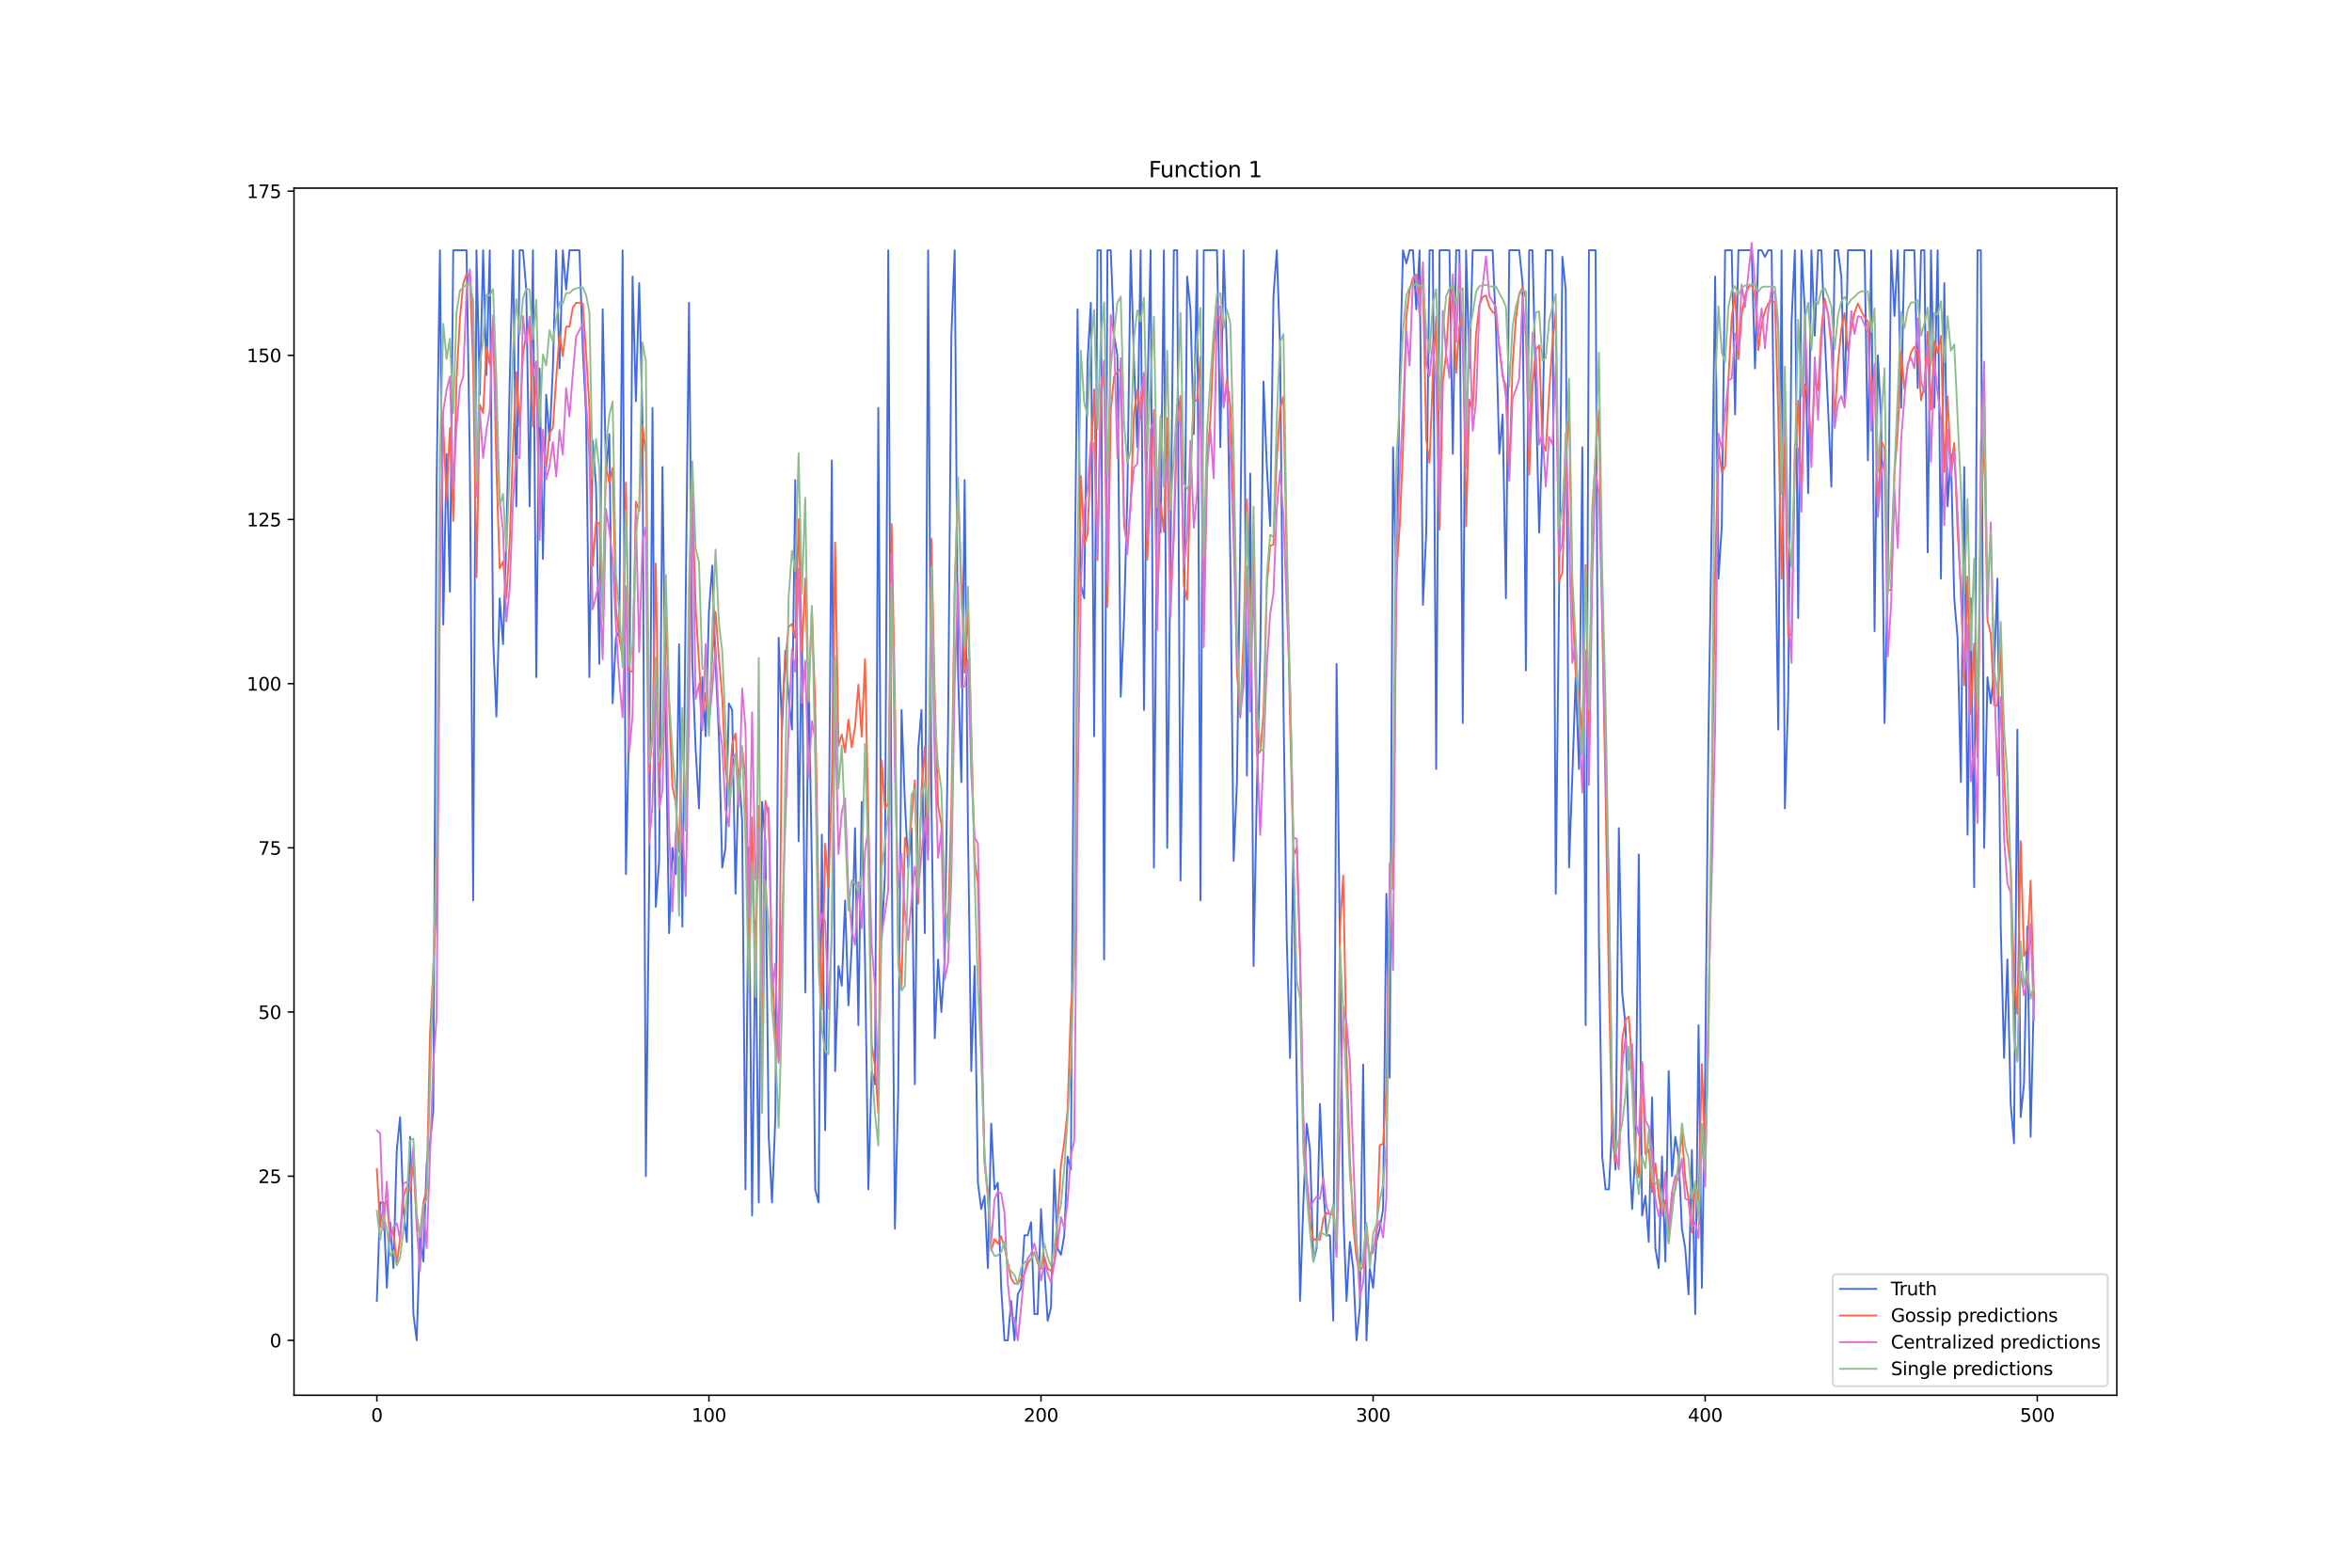 <?xml version="1.0" encoding="utf-8" standalone="no"?>
<!DOCTYPE svg PUBLIC "-//W3C//DTD SVG 1.1//EN"
  "http://www.w3.org/Graphics/SVG/1.1/DTD/svg11.dtd">
<svg xmlns:xlink="http://www.w3.org/1999/xlink" width="1296pt" height="864pt" viewBox="0 0 1296 864" xmlns="http://www.w3.org/2000/svg" version="1.1">
 <defs>
  <style type="text/css">*{stroke-linejoin: round; stroke-linecap: butt}</style>
 </defs>
 <g id="figure_1">
  <g id="patch_1">
   <path d="M 0 864 
L 1296 864 
L 1296 0 
L 0 0 
z
" style="fill: #ffffff"/>
  </g>
  <g id="axes_1">
   <g id="patch_2">
    <path d="M 162 768.96 
L 1166.4 768.96 
L 1166.4 103.68 
L 162 103.68 
z
" style="fill: #ffffff"/>
   </g>
   <g id="matplotlib.axis_1">
    <g id="xtick_1">
     <g id="line2d_1">
      <defs>
       <path id="m62c1063601" d="M 0 0 
L 0 3.5 
" style="stroke: #000000; stroke-width: 0.8"/>
      </defs>
      <g>
       <use xlink:href="#m62c1063601" x="207.655" y="768.96" style="stroke: #000000; stroke-width: 0.8"/>
      </g>
     </g>
     <g id="text_1">
      <!-- 0 -->
      <g transform="translate(204.473 783.558) scale(0.1 -0.1)">
       <defs>
        <path id="DejaVuSans-30" d="M 2034 4250 
Q 1547 4250 1301 3770 
Q 1056 3291 1056 2328 
Q 1056 1369 1301 889 
Q 1547 409 2034 409 
Q 2525 409 2770 889 
Q 3016 1369 3016 2328 
Q 3016 3291 2770 3770 
Q 2525 4250 2034 4250 
z
M 2034 4750 
Q 2819 4750 3233 4129 
Q 3647 3509 3647 2328 
Q 3647 1150 3233 529 
Q 2819 -91 2034 -91 
Q 1250 -91 836 529 
Q 422 1150 422 2328 
Q 422 3509 836 4129 
Q 1250 4750 2034 4750 
z
" transform="scale(0.016)"/>
       </defs>
       <use xlink:href="#DejaVuSans-30"/>
      </g>
     </g>
    </g>
    <g id="xtick_2">
     <g id="line2d_2">
      <g>
       <use xlink:href="#m62c1063601" x="390.639" y="768.96" style="stroke: #000000; stroke-width: 0.8"/>
      </g>
     </g>
     <g id="text_2">
      <!-- 100 -->
      <g transform="translate(381.095 783.558) scale(0.1 -0.1)">
       <defs>
        <path id="DejaVuSans-31" d="M 794 531 
L 1825 531 
L 1825 4091 
L 703 3866 
L 703 4441 
L 1819 4666 
L 2450 4666 
L 2450 531 
L 3481 531 
L 3481 0 
L 794 0 
L 794 531 
z
" transform="scale(0.016)"/>
       </defs>
       <use xlink:href="#DejaVuSans-31"/>
       <use xlink:href="#DejaVuSans-30" x="63.623"/>
       <use xlink:href="#DejaVuSans-30" x="127.246"/>
      </g>
     </g>
    </g>
    <g id="xtick_3">
     <g id="line2d_3">
      <g>
       <use xlink:href="#m62c1063601" x="573.623" y="768.96" style="stroke: #000000; stroke-width: 0.8"/>
      </g>
     </g>
     <g id="text_3">
      <!-- 200 -->
      <g transform="translate(564.079 783.558) scale(0.1 -0.1)">
       <defs>
        <path id="DejaVuSans-32" d="M 1228 531 
L 3431 531 
L 3431 0 
L 469 0 
L 469 531 
Q 828 903 1448 1529 
Q 2069 2156 2228 2338 
Q 2531 2678 2651 2914 
Q 2772 3150 2772 3378 
Q 2772 3750 2511 3984 
Q 2250 4219 1831 4219 
Q 1534 4219 1204 4116 
Q 875 4013 500 3803 
L 500 4441 
Q 881 4594 1212 4672 
Q 1544 4750 1819 4750 
Q 2544 4750 2975 4387 
Q 3406 4025 3406 3419 
Q 3406 3131 3298 2873 
Q 3191 2616 2906 2266 
Q 2828 2175 2409 1742 
Q 1991 1309 1228 531 
z
" transform="scale(0.016)"/>
       </defs>
       <use xlink:href="#DejaVuSans-32"/>
       <use xlink:href="#DejaVuSans-30" x="63.623"/>
       <use xlink:href="#DejaVuSans-30" x="127.246"/>
      </g>
     </g>
    </g>
    <g id="xtick_4">
     <g id="line2d_4">
      <g>
       <use xlink:href="#m62c1063601" x="756.607" y="768.96" style="stroke: #000000; stroke-width: 0.8"/>
      </g>
     </g>
     <g id="text_4">
      <!-- 300 -->
      <g transform="translate(747.063 783.558) scale(0.1 -0.1)">
       <defs>
        <path id="DejaVuSans-33" d="M 2597 2516 
Q 3050 2419 3304 2112 
Q 3559 1806 3559 1356 
Q 3559 666 3084 287 
Q 2609 -91 1734 -91 
Q 1441 -91 1130 -33 
Q 819 25 488 141 
L 488 750 
Q 750 597 1062 519 
Q 1375 441 1716 441 
Q 2309 441 2620 675 
Q 2931 909 2931 1356 
Q 2931 1769 2642 2001 
Q 2353 2234 1838 2234 
L 1294 2234 
L 1294 2753 
L 1863 2753 
Q 2328 2753 2575 2939 
Q 2822 3125 2822 3475 
Q 2822 3834 2567 4026 
Q 2313 4219 1838 4219 
Q 1578 4219 1281 4162 
Q 984 4106 628 3988 
L 628 4550 
Q 988 4650 1302 4700 
Q 1616 4750 1894 4750 
Q 2613 4750 3031 4423 
Q 3450 4097 3450 3541 
Q 3450 3153 3228 2886 
Q 3006 2619 2597 2516 
z
" transform="scale(0.016)"/>
       </defs>
       <use xlink:href="#DejaVuSans-33"/>
       <use xlink:href="#DejaVuSans-30" x="63.623"/>
       <use xlink:href="#DejaVuSans-30" x="127.246"/>
      </g>
     </g>
    </g>
    <g id="xtick_5">
     <g id="line2d_5">
      <g>
       <use xlink:href="#m62c1063601" x="939.591" y="768.96" style="stroke: #000000; stroke-width: 0.8"/>
      </g>
     </g>
     <g id="text_5">
      <!-- 400 -->
      <g transform="translate(930.047 783.558) scale(0.1 -0.1)">
       <defs>
        <path id="DejaVuSans-34" d="M 2419 4116 
L 825 1625 
L 2419 1625 
L 2419 4116 
z
M 2253 4666 
L 3047 4666 
L 3047 1625 
L 3713 1625 
L 3713 1100 
L 3047 1100 
L 3047 0 
L 2419 0 
L 2419 1100 
L 313 1100 
L 313 1709 
L 2253 4666 
z
" transform="scale(0.016)"/>
       </defs>
       <use xlink:href="#DejaVuSans-34"/>
       <use xlink:href="#DejaVuSans-30" x="63.623"/>
       <use xlink:href="#DejaVuSans-30" x="127.246"/>
      </g>
     </g>
    </g>
    <g id="xtick_6">
     <g id="line2d_6">
      <g>
       <use xlink:href="#m62c1063601" x="1122.575" y="768.96" style="stroke: #000000; stroke-width: 0.8"/>
      </g>
     </g>
     <g id="text_6">
      <!-- 500 -->
      <g transform="translate(1113.032 783.558) scale(0.1 -0.1)">
       <defs>
        <path id="DejaVuSans-35" d="M 691 4666 
L 3169 4666 
L 3169 4134 
L 1269 4134 
L 1269 2991 
Q 1406 3038 1543 3061 
Q 1681 3084 1819 3084 
Q 2600 3084 3056 2656 
Q 3513 2228 3513 1497 
Q 3513 744 3044 326 
Q 2575 -91 1722 -91 
Q 1428 -91 1123 -41 
Q 819 9 494 109 
L 494 744 
Q 775 591 1075 516 
Q 1375 441 1709 441 
Q 2250 441 2565 725 
Q 2881 1009 2881 1497 
Q 2881 1984 2565 2268 
Q 2250 2553 1709 2553 
Q 1456 2553 1204 2497 
Q 953 2441 691 2322 
L 691 4666 
z
" transform="scale(0.016)"/>
       </defs>
       <use xlink:href="#DejaVuSans-35"/>
       <use xlink:href="#DejaVuSans-30" x="63.623"/>
       <use xlink:href="#DejaVuSans-30" x="127.246"/>
      </g>
     </g>
    </g>
   </g>
   <g id="matplotlib.axis_2">
    <g id="ytick_1">
     <g id="line2d_7">
      <defs>
       <path id="m4b08c1a105" d="M 0 0 
L -3.5 0 
" style="stroke: #000000; stroke-width: 0.8"/>
      </defs>
      <g>
       <use xlink:href="#m4b08c1a105" x="162" y="738.72" style="stroke: #000000; stroke-width: 0.8"/>
      </g>
     </g>
     <g id="text_7">
      <!-- 0 -->
      <g transform="translate(148.637 742.519) scale(0.1 -0.1)">
       <use xlink:href="#DejaVuSans-30"/>
      </g>
     </g>
    </g>
    <g id="ytick_2">
     <g id="line2d_8">
      <g>
       <use xlink:href="#m4b08c1a105" x="162" y="648.239" style="stroke: #000000; stroke-width: 0.8"/>
      </g>
     </g>
     <g id="text_8">
      <!-- 25 -->
      <g transform="translate(142.275 652.038) scale(0.1 -0.1)">
       <use xlink:href="#DejaVuSans-32"/>
       <use xlink:href="#DejaVuSans-35" x="63.623"/>
      </g>
     </g>
    </g>
    <g id="ytick_3">
     <g id="line2d_9">
      <g>
       <use xlink:href="#m4b08c1a105" x="162" y="557.758" style="stroke: #000000; stroke-width: 0.8"/>
      </g>
     </g>
     <g id="text_9">
      <!-- 50 -->
      <g transform="translate(142.275 561.557) scale(0.1 -0.1)">
       <use xlink:href="#DejaVuSans-35"/>
       <use xlink:href="#DejaVuSans-30" x="63.623"/>
      </g>
     </g>
    </g>
    <g id="ytick_4">
     <g id="line2d_10">
      <g>
       <use xlink:href="#m4b08c1a105" x="162" y="467.277" style="stroke: #000000; stroke-width: 0.8"/>
      </g>
     </g>
     <g id="text_10">
      <!-- 75 -->
      <g transform="translate(142.275 471.076) scale(0.1 -0.1)">
       <defs>
        <path id="DejaVuSans-37" d="M 525 4666 
L 3525 4666 
L 3525 4397 
L 1831 0 
L 1172 0 
L 2766 4134 
L 525 4134 
L 525 4666 
z
" transform="scale(0.016)"/>
       </defs>
       <use xlink:href="#DejaVuSans-37"/>
       <use xlink:href="#DejaVuSans-35" x="63.623"/>
      </g>
     </g>
    </g>
    <g id="ytick_5">
     <g id="line2d_11">
      <g>
       <use xlink:href="#m4b08c1a105" x="162" y="376.795" style="stroke: #000000; stroke-width: 0.8"/>
      </g>
     </g>
     <g id="text_11">
      <!-- 100 -->
      <g transform="translate(135.912 380.595) scale(0.1 -0.1)">
       <use xlink:href="#DejaVuSans-31"/>
       <use xlink:href="#DejaVuSans-30" x="63.623"/>
       <use xlink:href="#DejaVuSans-30" x="127.246"/>
      </g>
     </g>
    </g>
    <g id="ytick_6">
     <g id="line2d_12">
      <g>
       <use xlink:href="#m4b08c1a105" x="162" y="286.314" style="stroke: #000000; stroke-width: 0.8"/>
      </g>
     </g>
     <g id="text_12">
      <!-- 125 -->
      <g transform="translate(135.912 290.113) scale(0.1 -0.1)">
       <use xlink:href="#DejaVuSans-31"/>
       <use xlink:href="#DejaVuSans-32" x="63.623"/>
       <use xlink:href="#DejaVuSans-35" x="127.246"/>
      </g>
     </g>
    </g>
    <g id="ytick_7">
     <g id="line2d_13">
      <g>
       <use xlink:href="#m4b08c1a105" x="162" y="195.833" style="stroke: #000000; stroke-width: 0.8"/>
      </g>
     </g>
     <g id="text_13">
      <!-- 150 -->
      <g transform="translate(135.912 199.632) scale(0.1 -0.1)">
       <use xlink:href="#DejaVuSans-31"/>
       <use xlink:href="#DejaVuSans-35" x="63.623"/>
       <use xlink:href="#DejaVuSans-30" x="127.246"/>
      </g>
     </g>
    </g>
    <g id="ytick_8">
     <g id="line2d_14">
      <g>
       <use xlink:href="#m4b08c1a105" x="162" y="105.352" style="stroke: #000000; stroke-width: 0.8"/>
      </g>
     </g>
     <g id="text_14">
      <!-- 175 -->
      <g transform="translate(135.912 109.151) scale(0.1 -0.1)">
       <use xlink:href="#DejaVuSans-31"/>
       <use xlink:href="#DejaVuSans-37" x="63.623"/>
       <use xlink:href="#DejaVuSans-35" x="127.246"/>
      </g>
     </g>
    </g>
   </g>
   <g id="line2d_15">
    <path d="M 207.655 717.005 
L 209.484 662.716 
L 211.314 662.716 
L 213.144 709.766 
L 214.974 673.574 
L 216.804 698.908 
L 218.634 633.762 
L 220.463 615.666 
L 222.293 666.335 
L 224.123 684.431 
L 225.953 626.523 
L 227.783 724.243 
L 229.613 738.72 
L 231.442 680.812 
L 233.272 695.289 
L 235.102 641 
L 236.932 630.143 
L 238.762 612.046 
L 240.592 264.599 
L 242.422 137.925 
L 244.251 344.222 
L 246.081 250.122 
L 247.911 326.126 
L 249.741 137.925 
L 257.06 137.925 
L 258.89 253.741 
L 260.72 496.23 
L 262.55 137.925 
L 264.38 217.549 
L 266.209 137.925 
L 268.039 206.691 
L 269.869 137.925 
L 271.699 351.461 
L 273.529 394.892 
L 275.359 329.745 
L 277.189 355.08 
L 279.018 297.172 
L 280.848 210.31 
L 282.678 137.925 
L 284.508 279.076 
L 286.338 137.925 
L 288.168 137.925 
L 289.997 159.641 
L 291.827 279.076 
L 293.657 137.925 
L 295.487 373.176 
L 297.317 203.072 
L 299.147 308.03 
L 300.976 217.549 
L 302.806 242.883 
L 304.636 203.072 
L 306.466 137.925 
L 308.296 203.072 
L 310.126 137.925 
L 311.956 159.641 
L 313.785 137.925 
L 319.275 137.925 
L 321.105 192.214 
L 322.935 228.406 
L 324.764 373.176 
L 326.594 242.883 
L 328.424 268.218 
L 330.254 365.938 
L 332.084 170.498 
L 333.914 260.979 
L 335.743 239.264 
L 337.573 387.653 
L 339.403 351.461 
L 341.233 347.841 
L 343.063 137.925 
L 344.893 481.754 
L 346.723 394.892 
L 348.552 152.402 
L 350.382 221.168 
L 352.212 156.021 
L 354.042 232.026 
L 355.872 648.239 
L 357.702 485.373 
L 359.531 224.787 
L 361.361 499.85 
L 363.191 474.515 
L 365.021 257.36 
L 366.851 398.511 
L 368.681 514.327 
L 370.51 467.277 
L 372.34 481.754 
L 374.17 355.08 
L 376 510.707 
L 377.83 329.745 
L 379.66 166.879 
L 381.489 365.938 
L 383.319 412.988 
L 385.149 445.561 
L 386.979 373.176 
L 388.809 405.749 
L 390.639 336.984 
L 392.469 311.649 
L 394.298 365.938 
L 396.128 405.749 
L 397.958 478.134 
L 399.788 467.277 
L 401.618 387.653 
L 403.448 391.272 
L 405.277 492.611 
L 407.107 423.846 
L 408.937 452.8 
L 410.767 655.477 
L 412.597 467.277 
L 414.427 669.954 
L 416.256 507.088 
L 418.086 662.716 
L 419.916 441.942 
L 421.746 463.657 
L 423.576 626.523 
L 425.406 662.716 
L 427.236 615.666 
L 429.065 351.461 
L 430.895 402.13 
L 432.725 358.699 
L 434.555 384.034 
L 436.385 402.13 
L 438.215 264.599 
L 440.044 463.657 
L 441.874 347.841 
L 443.704 546.9 
L 445.534 369.557 
L 447.364 478.134 
L 449.194 655.477 
L 451.023 662.716 
L 452.853 460.038 
L 454.683 622.904 
L 456.513 485.373 
L 458.343 253.741 
L 460.173 590.331 
L 462.003 532.423 
L 463.832 543.281 
L 465.662 496.23 
L 467.492 554.138 
L 469.322 521.565 
L 471.152 456.419 
L 472.982 564.996 
L 474.811 441.942 
L 476.641 528.804 
L 478.471 655.477 
L 480.301 590.331 
L 482.131 597.569 
L 483.961 224.787 
L 485.79 517.946 
L 487.62 481.754 
L 489.45 137.925 
L 491.28 463.657 
L 493.11 677.193 
L 494.94 601.189 
L 496.77 391.272 
L 498.599 441.942 
L 500.429 478.134 
L 502.259 456.419 
L 504.089 597.569 
L 505.919 412.988 
L 507.749 391.272 
L 509.578 514.327 
L 511.408 137.925 
L 513.238 441.942 
L 515.068 572.235 
L 516.898 528.804 
L 518.728 557.758 
L 520.557 528.804 
L 522.387 402.13 
L 524.217 184.975 
L 526.047 137.925 
L 527.877 369.557 
L 529.707 431.084 
L 531.536 264.599 
L 533.366 456.419 
L 535.196 590.331 
L 537.026 532.423 
L 538.856 651.858 
L 540.686 666.335 
L 542.516 659.097 
L 544.345 698.908 
L 546.175 619.285 
L 548.005 655.477 
L 549.835 651.858 
L 551.665 709.766 
L 553.495 738.72 
L 555.324 738.72 
L 557.154 717.005 
L 558.984 738.72 
L 560.814 713.385 
L 562.644 709.766 
L 564.474 680.812 
L 566.303 680.812 
L 568.133 673.574 
L 569.963 724.243 
L 571.793 724.243 
L 573.623 666.335 
L 575.453 698.908 
L 577.283 727.862 
L 579.112 720.624 
L 580.942 644.62 
L 582.772 688.051 
L 584.602 691.67 
L 586.432 680.812 
L 588.262 637.381 
L 590.091 644.62 
L 591.921 347.841 
L 593.751 170.498 
L 595.581 322.507 
L 597.411 329.745 
L 599.241 199.452 
L 601.07 166.879 
L 602.9 405.749 
L 604.73 137.925 
L 606.56 137.925 
L 608.39 528.804 
L 610.22 137.925 
L 612.05 137.925 
L 613.879 184.975 
L 615.709 195.833 
L 617.539 384.034 
L 619.369 340.603 
L 621.199 271.837 
L 623.029 137.925 
L 624.858 199.452 
L 626.688 246.502 
L 628.518 137.925 
L 630.348 391.272 
L 632.178 221.168 
L 634.008 137.925 
L 635.837 478.134 
L 637.667 260.979 
L 639.497 293.553 
L 641.327 137.925 
L 643.157 467.277 
L 646.817 137.925 
L 648.646 137.925 
L 650.476 485.373 
L 652.306 358.699 
L 654.136 152.402 
L 655.966 170.498 
L 657.796 239.264 
L 659.625 137.925 
L 661.455 496.23 
L 663.285 137.925 
L 670.604 137.925 
L 672.434 246.502 
L 674.264 137.925 
L 676.094 195.833 
L 677.924 308.03 
L 679.754 474.515 
L 681.583 431.084 
L 683.413 297.172 
L 685.243 137.925 
L 687.073 427.465 
L 688.903 260.979 
L 690.733 532.423 
L 692.563 434.703 
L 694.392 362.318 
L 696.222 210.31 
L 698.052 257.36 
L 699.882 289.933 
L 701.712 163.26 
L 703.542 137.925 
L 705.371 192.214 
L 707.201 387.653 
L 709.031 517.946 
L 710.861 583.092 
L 712.691 467.277 
L 714.521 597.569 
L 716.35 717.005 
L 718.18 662.716 
L 720.01 619.285 
L 721.84 633.762 
L 723.67 695.289 
L 725.5 688.051 
L 727.33 608.427 
L 729.159 655.477 
L 730.989 680.812 
L 732.819 680.812 
L 734.649 727.862 
L 736.479 365.938 
L 738.309 521.565 
L 740.138 666.335 
L 741.968 717.005 
L 743.798 684.431 
L 745.628 698.908 
L 747.458 738.72 
L 749.288 720.624 
L 751.117 586.712 
L 752.947 738.72 
L 754.777 698.908 
L 756.607 709.766 
L 758.437 684.431 
L 760.267 677.193 
L 762.097 666.335 
L 763.926 492.611 
L 765.756 593.95 
L 767.586 246.502 
L 769.416 326.126 
L 771.246 210.31 
L 773.076 137.925 
L 774.905 145.164 
L 776.735 137.925 
L 778.565 137.925 
L 780.395 170.498 
L 782.225 137.925 
L 784.055 333.364 
L 785.884 293.553 
L 787.714 137.925 
L 789.544 137.925 
L 791.374 423.846 
L 793.204 137.925 
L 798.693 137.925 
L 800.523 250.122 
L 802.353 137.925 
L 804.183 137.925 
L 806.013 398.511 
L 807.843 137.925 
L 809.672 203.072 
L 811.502 137.925 
L 822.481 137.925 
L 824.311 181.356 
L 826.141 250.122 
L 827.971 228.406 
L 829.801 329.745 
L 831.63 137.925 
L 837.12 137.925 
L 838.95 156.021 
L 840.78 369.557 
L 842.61 137.925 
L 844.439 137.925 
L 848.099 293.553 
L 849.929 239.264 
L 851.759 137.925 
L 855.418 137.925 
L 857.248 492.611 
L 859.078 326.126 
L 860.908 141.544 
L 862.738 159.641 
L 864.568 478.134 
L 866.397 427.465 
L 868.227 373.176 
L 870.057 423.846 
L 871.887 246.502 
L 873.717 564.996 
L 875.547 137.925 
L 879.206 137.925 
L 881.036 517.946 
L 882.866 637.381 
L 884.696 655.477 
L 886.526 655.477 
L 888.356 619.285 
L 890.185 644.62 
L 892.015 456.419 
L 893.845 546.9 
L 895.675 564.996 
L 897.505 630.143 
L 899.335 666.335 
L 901.164 633.762 
L 902.994 470.896 
L 904.824 669.954 
L 906.654 659.097 
L 908.484 684.431 
L 910.314 604.808 
L 912.144 688.051 
L 913.973 698.908 
L 915.803 637.381 
L 917.633 695.289 
L 919.463 590.331 
L 921.293 648.239 
L 923.123 626.523 
L 924.952 637.381 
L 926.782 677.193 
L 928.612 688.051 
L 930.442 713.385 
L 932.272 633.762 
L 934.102 724.243 
L 935.931 564.996 
L 937.761 709.766 
L 939.591 590.331 
L 941.421 402.13 
L 943.251 282.695 
L 945.081 152.402 
L 946.911 318.887 
L 948.74 289.933 
L 950.57 137.925 
L 954.23 137.925 
L 956.06 228.406 
L 957.89 137.925 
L 965.209 137.925 
L 967.039 203.072 
L 968.869 137.925 
L 970.698 137.925 
L 972.528 141.544 
L 974.358 137.925 
L 976.188 137.925 
L 978.018 279.076 
L 979.848 402.13 
L 981.678 137.925 
L 983.507 445.561 
L 985.337 384.034 
L 987.167 177.737 
L 988.997 137.925 
L 990.827 340.603 
L 992.657 137.925 
L 994.486 170.498 
L 996.316 271.837 
L 998.146 137.925 
L 999.976 184.975 
L 1001.806 137.925 
L 1003.636 137.925 
L 1005.465 184.975 
L 1007.295 224.787 
L 1009.125 268.218 
L 1010.955 137.925 
L 1012.785 137.925 
L 1014.615 152.402 
L 1016.444 221.168 
L 1018.274 137.925 
L 1027.424 137.925 
L 1029.253 253.741 
L 1031.083 137.925 
L 1032.913 347.841 
L 1034.743 195.833 
L 1036.573 232.026 
L 1038.403 398.511 
L 1040.232 311.649 
L 1042.062 137.925 
L 1043.892 174.118 
L 1045.722 137.925 
L 1047.552 224.787 
L 1049.382 137.925 
L 1054.871 137.925 
L 1056.701 213.929 
L 1058.531 137.925 
L 1060.361 137.925 
L 1062.191 304.41 
L 1064.02 137.925 
L 1065.85 224.787 
L 1067.68 137.925 
L 1069.51 318.887 
L 1071.34 156.021 
L 1073.17 279.076 
L 1074.999 250.122 
L 1076.829 329.745 
L 1078.659 351.461 
L 1080.489 431.084 
L 1082.319 257.36 
L 1084.149 460.038 
L 1085.978 329.745 
L 1087.808 488.992 
L 1089.638 137.925 
L 1091.468 137.925 
L 1093.298 467.277 
L 1095.128 373.176 
L 1096.958 387.653 
L 1098.787 369.557 
L 1100.617 318.887 
L 1102.447 510.707 
L 1104.277 583.092 
L 1106.107 528.804 
L 1107.937 608.427 
L 1109.766 630.143 
L 1111.596 402.13 
L 1113.426 615.666 
L 1115.256 597.569 
L 1117.086 510.707 
L 1118.916 626.523 
L 1120.745 546.9 
L 1120.745 546.9 
" clip-path="url(#p86584218b3)" style="fill: none; stroke: #4169e1; stroke-linecap: square"/>
   </g>
   <g id="line2d_16">
    <path d="M 207.655 644.293 
L 209.484 676.097 
L 211.314 664.124 
L 213.144 661.875 
L 214.974 682.251 
L 216.804 678.496 
L 218.634 696.815 
L 220.463 682.525 
L 222.293 659.465 
L 224.123 654.322 
L 225.953 656.451 
L 227.783 641.354 
L 229.613 673.779 
L 231.442 680.666 
L 233.272 662.954 
L 235.102 655.266 
L 236.932 570.126 
L 240.592 497.344 
L 242.422 313.762 
L 244.251 234.791 
L 246.081 275.479 
L 247.911 235.82 
L 249.741 287.18 
L 251.571 208.831 
L 253.401 175.829 
L 255.23 156.483 
L 257.06 150.97 
L 258.89 151.621 
L 260.72 201.877 
L 262.55 318.056 
L 264.38 222.964 
L 266.209 227.66 
L 268.039 191.394 
L 269.869 200.882 
L 271.699 176.991 
L 273.529 258.245 
L 275.359 313.214 
L 277.189 309.475 
L 279.018 329.548 
L 280.848 298.41 
L 282.678 246.602 
L 284.508 205.166 
L 286.338 235.153 
L 288.168 195.226 
L 289.997 183.817 
L 291.827 179.998 
L 293.657 235.129 
L 295.487 204.522 
L 297.317 285.225 
L 299.147 239.897 
L 300.976 257.854 
L 302.806 238.584 
L 304.636 235.867 
L 306.466 208.63 
L 308.296 184.434 
L 310.126 196.319 
L 311.956 179.99 
L 313.785 180.098 
L 315.615 169.599 
L 317.445 166.909 
L 319.275 166.871 
L 321.105 167.287 
L 322.935 194.22 
L 324.764 224.564 
L 326.594 311.891 
L 328.424 287.578 
L 330.254 288.546 
L 332.084 333.283 
L 333.914 257.419 
L 335.743 265.96 
L 337.573 257.917 
L 339.403 335.013 
L 341.233 351.697 
L 343.063 362.268 
L 344.893 265.943 
L 346.723 369.706 
L 348.552 370.225 
L 350.382 276.497 
L 352.212 281.577 
L 354.042 234.27 
L 355.872 249.417 
L 357.702 425.383 
L 359.531 405.139 
L 361.361 310.551 
L 363.191 429.047 
L 365.021 405.755 
L 366.851 339.296 
L 368.681 388.881 
L 370.51 433.408 
L 372.34 442.191 
L 374.17 469.383 
L 376 395.591 
L 377.83 454.456 
L 381.489 272.927 
L 383.319 334.716 
L 386.979 395.327 
L 388.809 381.945 
L 390.639 399.222 
L 392.469 362.209 
L 394.298 337.228 
L 396.128 362.88 
L 397.958 383.91 
L 399.788 423.789 
L 401.618 437.305 
L 403.448 410.075 
L 405.277 404.299 
L 407.107 435.99 
L 408.937 412.062 
L 410.767 428.348 
L 412.597 520.968 
L 414.427 450.463 
L 416.256 540.941 
L 418.086 444.228 
L 419.916 566.989 
L 421.746 441.433 
L 423.576 449.582 
L 425.406 532.38 
L 427.236 570.451 
L 429.065 584.168 
L 430.895 392.975 
L 432.725 363.301 
L 434.555 345.478 
L 436.385 343.849 
L 438.215 351.62 
L 440.044 286.114 
L 441.874 359.085 
L 443.704 318.87 
L 445.534 385.99 
L 447.364 334.931 
L 449.194 389.18 
L 451.023 496.434 
L 452.853 556.32 
L 454.683 465.068 
L 456.513 489.164 
L 458.343 432.103 
L 460.173 299.021 
L 462.003 411.032 
L 463.832 404.801 
L 465.662 414.696 
L 467.492 396.632 
L 469.322 411.948 
L 471.152 400.7 
L 472.982 377.342 
L 474.811 405.962 
L 476.641 363.189 
L 478.471 451.468 
L 480.301 575.683 
L 482.131 587.281 
L 483.961 613.589 
L 485.79 418.893 
L 487.62 445.492 
L 489.45 442.82 
L 491.28 288.752 
L 493.11 384.359 
L 494.94 521.41 
L 496.77 544.793 
L 498.599 461.752 
L 500.429 470.911 
L 502.259 451.568 
L 504.089 430.09 
L 505.919 498.051 
L 507.749 435.544 
L 509.578 411.443 
L 511.408 468.642 
L 513.238 297.007 
L 515.068 383.161 
L 516.898 444.135 
L 518.728 454.484 
L 520.557 500.492 
L 522.387 509.447 
L 524.217 444.204 
L 526.047 322.887 
L 527.877 269.361 
L 531.536 370.709 
L 533.366 336.467 
L 537.026 473.538 
L 538.856 486.943 
L 540.686 576.416 
L 542.516 640.162 
L 544.345 660.03 
L 546.175 689.256 
L 548.005 682.876 
L 549.835 685.465 
L 551.665 681.338 
L 553.495 687.605 
L 555.324 695.815 
L 557.154 704.587 
L 558.984 707.372 
L 560.814 707.632 
L 564.474 702.31 
L 566.303 696.328 
L 568.133 693.631 
L 569.963 690.446 
L 571.793 696.098 
L 573.623 699.311 
L 575.453 692.587 
L 577.283 699.191 
L 579.112 700.395 
L 580.942 696.009 
L 582.772 671.778 
L 584.602 641.967 
L 586.432 629.393 
L 588.262 611.875 
L 590.091 556.184 
L 591.921 530.311 
L 593.751 356.876 
L 595.581 262.391 
L 597.411 299.748 
L 599.241 294.535 
L 601.07 251.105 
L 602.9 214.649 
L 604.73 308.768 
L 606.56 223.439 
L 608.39 198.757 
L 610.22 334.512 
L 612.05 225.89 
L 613.879 207.619 
L 615.709 205.032 
L 617.539 202.994 
L 619.369 289.481 
L 621.199 300.6 
L 623.029 279.119 
L 624.858 227.395 
L 626.688 214.958 
L 628.518 230.823 
L 630.348 206.558 
L 632.178 308.482 
L 635.837 225.914 
L 637.667 335.62 
L 639.497 277.513 
L 641.327 293.137 
L 643.157 230.408 
L 644.987 327.434 
L 646.817 296.129 
L 648.646 233.389 
L 650.476 218.175 
L 652.306 322.41 
L 654.136 330.589 
L 655.966 262.113 
L 657.796 221.466 
L 659.625 220.387 
L 661.455 196.727 
L 663.285 340.779 
L 665.115 252.076 
L 666.945 230.8 
L 668.775 191.148 
L 670.604 174.324 
L 672.434 174.977 
L 674.264 223.381 
L 676.094 209.284 
L 677.924 223.707 
L 679.754 275.66 
L 681.583 370.439 
L 683.413 395.431 
L 685.243 350.963 
L 687.073 275.265 
L 688.903 351.182 
L 690.733 306.531 
L 692.563 416.186 
L 694.392 414.126 
L 696.222 393.435 
L 698.052 322.641 
L 699.882 300.796 
L 701.712 300.19 
L 703.542 252.789 
L 705.371 225.072 
L 707.201 218.599 
L 710.861 398.016 
L 712.691 471.579 
L 714.521 467.133 
L 716.35 527.02 
L 718.18 628.422 
L 720.01 652.038 
L 721.84 672.766 
L 723.67 683.559 
L 725.5 682.623 
L 727.33 683.219 
L 729.159 671.63 
L 730.989 668.309 
L 732.819 669.462 
L 734.649 668.819 
L 736.479 685.685 
L 738.309 513.069 
L 740.138 482.629 
L 741.968 581.403 
L 743.798 638.126 
L 745.628 675.001 
L 747.458 693.635 
L 749.288 700.528 
L 751.117 697.848 
L 752.947 675.643 
L 754.777 693.848 
L 756.607 686.514 
L 758.437 684.671 
L 760.267 631.093 
L 762.097 630.359 
L 763.926 600.278 
L 765.756 489.87 
L 767.586 489.604 
L 769.416 316.714 
L 771.246 290.183 
L 773.076 247.585 
L 774.905 174.516 
L 776.735 159.928 
L 778.565 153.11 
L 780.395 151.374 
L 782.225 161.672 
L 784.055 153.147 
L 785.884 242.042 
L 787.714 255.086 
L 789.544 205.666 
L 791.374 174.372 
L 793.204 291.884 
L 795.034 210.634 
L 796.864 194.812 
L 798.693 164.51 
L 800.523 157.143 
L 802.353 205.529 
L 804.183 179.702 
L 806.013 172.914 
L 807.843 290.154 
L 809.672 220.347 
L 811.502 226.185 
L 813.332 184.147 
L 815.162 168.075 
L 816.992 163.709 
L 818.822 162.814 
L 820.651 169.209 
L 822.481 171.933 
L 824.311 173.378 
L 827.971 207.604 
L 829.801 212.532 
L 831.63 260.603 
L 833.46 201.247 
L 835.29 175.546 
L 837.12 161.754 
L 838.95 158.414 
L 840.78 164.143 
L 842.61 261.65 
L 844.439 213.082 
L 846.269 192.789 
L 848.099 190.345 
L 849.929 243.939 
L 851.759 248.305 
L 853.589 216.84 
L 855.418 188.892 
L 857.248 171.655 
L 859.078 320.287 
L 860.908 315.584 
L 862.738 257.013 
L 864.568 222.966 
L 866.397 331.329 
L 868.227 371.493 
L 870.057 382.973 
L 871.887 406.627 
L 873.717 311.47 
L 875.547 420.981 
L 877.377 280.667 
L 879.206 251.21 
L 881.036 226.057 
L 882.866 342.832 
L 884.696 438.731 
L 886.526 542.901 
L 888.356 625.985 
L 890.185 640.719 
L 892.015 640.406 
L 893.845 573.174 
L 895.675 562.015 
L 897.505 560.281 
L 899.335 586.294 
L 901.164 638.25 
L 902.994 648.977 
L 904.824 585.687 
L 906.654 636.159 
L 908.484 633.452 
L 910.314 657.116 
L 912.144 641.098 
L 913.973 659.397 
L 915.803 670.012 
L 917.633 661.36 
L 919.463 683.869 
L 921.293 659.71 
L 923.123 655.883 
L 924.952 640.84 
L 926.782 624.837 
L 928.612 649.627 
L 930.442 660.749 
L 932.272 679.218 
L 934.102 651.951 
L 935.931 662.135 
L 937.761 586.407 
L 939.591 637.12 
L 941.421 565.237 
L 943.251 444.652 
L 945.081 314.145 
L 946.911 245.952 
L 948.74 260.422 
L 950.57 256.887 
L 952.4 209.188 
L 954.23 174.885 
L 956.06 161.368 
L 957.89 197.961 
L 959.719 173.226 
L 961.549 162.974 
L 963.379 158.209 
L 965.209 156.8 
L 967.039 163.375 
L 968.869 192.957 
L 970.698 178.709 
L 972.528 171.548 
L 974.358 167.156 
L 976.188 165.659 
L 978.018 166.511 
L 979.848 227.526 
L 981.678 318.984 
L 983.507 241.656 
L 985.337 351.088 
L 987.167 349.413 
L 988.997 254.128 
L 990.827 220.763 
L 992.657 272.315 
L 994.486 212.105 
L 996.316 216.467 
L 998.146 247.022 
L 999.976 208.488 
L 1001.806 215.063 
L 1003.636 181.218 
L 1005.465 164.539 
L 1007.295 173.288 
L 1009.125 191.226 
L 1010.955 230.506 
L 1012.785 200.494 
L 1014.615 181.085 
L 1016.444 172.586 
L 1018.274 193.476 
L 1020.104 180.587 
L 1021.934 172.248 
L 1023.764 167.305 
L 1025.594 171.397 
L 1027.424 174.897 
L 1029.253 177.129 
L 1031.083 224.253 
L 1032.913 202.666 
L 1034.743 281.949 
L 1036.573 242.925 
L 1038.403 246.779 
L 1040.232 325.795 
L 1042.062 324.798 
L 1043.892 260.985 
L 1045.722 237.122 
L 1047.552 194.367 
L 1049.382 214.42 
L 1051.211 201.594 
L 1053.041 194.146 
L 1054.871 191.148 
L 1056.701 193.008 
L 1058.531 220.663 
L 1060.361 212.566 
L 1062.191 182.907 
L 1064.02 225.823 
L 1065.85 188.218 
L 1067.68 194.488 
L 1069.51 185.129 
L 1071.34 260.104 
L 1073.17 218.468 
L 1074.999 257.568 
L 1076.829 244.135 
L 1078.659 292.2 
L 1080.489 324.311 
L 1082.319 377.654 
L 1084.149 317.783 
L 1085.978 393.318 
L 1087.808 354.693 
L 1089.638 417.657 
L 1091.468 287.487 
L 1093.298 238.645 
L 1095.128 341.901 
L 1096.958 349.441 
L 1098.787 388.614 
L 1100.617 389.029 
L 1102.447 357.633 
L 1104.277 426.935 
L 1106.107 463.332 
L 1107.937 478.462 
L 1109.766 537.45 
L 1111.596 558.815 
L 1113.426 463.553 
L 1115.256 526.853 
L 1117.086 522.736 
L 1118.916 485.279 
L 1120.745 549.937 
L 1120.745 549.937 
" clip-path="url(#p86584218b3)" style="fill: none; stroke: #ff6347; stroke-linecap: square"/>
   </g>
   <g id="line2d_17">
    <path d="M 207.655 623.023 
L 209.484 624.565 
L 211.314 677.977 
L 213.144 651.269 
L 214.974 682.966 
L 216.804 676.332 
L 218.634 674.166 
L 220.463 683.014 
L 222.293 652.227 
L 224.123 651.508 
L 225.953 651.699 
L 227.783 632.329 
L 229.613 675.905 
L 231.442 700.555 
L 233.272 663.918 
L 235.102 687.784 
L 238.762 586.495 
L 240.592 560.692 
L 242.422 326.401 
L 244.251 226.517 
L 246.081 214.974 
L 247.911 207.414 
L 249.741 269.313 
L 251.571 235.756 
L 253.401 213.154 
L 255.23 207.663 
L 257.06 161.075 
L 258.89 148.404 
L 260.72 178.145 
L 262.55 273.738 
L 264.38 226.45 
L 266.209 252.393 
L 268.039 237.221 
L 269.869 225.929 
L 271.699 173.751 
L 273.529 234.722 
L 275.359 276.542 
L 277.189 292.071 
L 279.018 342.477 
L 280.848 324.031 
L 282.678 276.048 
L 284.508 251.376 
L 286.338 252.503 
L 288.168 174.195 
L 289.997 189.706 
L 291.827 174.419 
L 293.657 207.142 
L 295.487 199.108 
L 297.317 297.66 
L 299.147 236.89 
L 300.976 264.24 
L 302.806 257.109 
L 304.636 243.704 
L 306.466 262.605 
L 308.296 237.044 
L 310.126 250.6 
L 311.956 213.805 
L 313.785 229.549 
L 315.615 206.23 
L 317.445 185.627 
L 321.105 178.498 
L 322.935 219.981 
L 324.764 252.683 
L 326.594 335.83 
L 328.424 328.741 
L 330.254 319.431 
L 332.084 363.327 
L 333.914 280.533 
L 335.743 292.213 
L 337.573 308.64 
L 339.403 345.119 
L 341.233 374.776 
L 343.063 395.378 
L 344.893 323.236 
L 346.723 414.789 
L 348.552 394.007 
L 350.382 282.862 
L 352.212 359.406 
L 354.042 298.361 
L 355.872 290.417 
L 357.702 464.818 
L 359.531 443.152 
L 361.361 373.329 
L 363.191 445.881 
L 365.021 435.57 
L 366.851 366.614 
L 368.681 457.236 
L 370.51 502.306 
L 372.34 458.989 
L 374.17 479.704 
L 376 454.155 
L 377.83 493.899 
L 379.66 392.469 
L 381.489 270.376 
L 383.319 385.208 
L 385.149 376.903 
L 386.979 402.477 
L 388.809 354.831 
L 390.639 399.475 
L 392.469 379.675 
L 394.298 356.376 
L 396.128 397.573 
L 397.958 411.226 
L 399.788 446.051 
L 401.618 455.509 
L 403.448 418.121 
L 405.277 415.483 
L 407.107 444.472 
L 408.937 379.341 
L 410.767 401.285 
L 412.597 505.179 
L 414.427 392.609 
L 416.256 484.557 
L 418.086 457.377 
L 419.916 546.282 
L 421.746 443.914 
L 423.576 445.268 
L 425.406 547.15 
L 427.236 530.944 
L 429.065 585.821 
L 430.895 508.79 
L 434.555 401.347 
L 436.385 357.849 
L 438.215 370.271 
L 440.044 313.408 
L 441.874 387.561 
L 443.704 364.06 
L 445.534 428.937 
L 447.364 397.503 
L 449.194 407.5 
L 451.023 517.867 
L 452.853 503.413 
L 454.683 507.94 
L 456.513 555.909 
L 458.343 515.311 
L 460.173 392.018 
L 462.003 470.724 
L 463.832 447.89 
L 465.662 439.943 
L 467.492 491.107 
L 469.322 512.884 
L 471.152 520.743 
L 472.982 486.127 
L 474.811 511.624 
L 476.641 469.132 
L 478.471 456.747 
L 480.301 520.727 
L 482.131 543.47 
L 483.961 601.08 
L 485.79 515.317 
L 487.62 503.498 
L 489.45 490.522 
L 491.28 305.078 
L 493.11 426.054 
L 494.94 489.727 
L 496.77 470.536 
L 498.599 502.319 
L 500.429 517.991 
L 502.259 496.137 
L 504.089 477.614 
L 505.919 492.301 
L 507.749 470.44 
L 509.578 450.799 
L 511.408 473.804 
L 513.238 340.209 
L 515.068 418.09 
L 516.898 472.816 
L 518.728 457.763 
L 520.557 539.87 
L 522.387 530.733 
L 524.217 484.463 
L 526.047 377.372 
L 527.877 320.895 
L 529.707 378.985 
L 531.536 378.33 
L 533.366 363.679 
L 535.196 426.135 
L 537.026 461.548 
L 538.856 464.926 
L 540.686 557.218 
L 542.516 640.826 
L 544.345 656.878 
L 546.175 684.695 
L 548.005 661.017 
L 549.835 656.701 
L 551.665 657.66 
L 553.495 668.259 
L 555.324 707.178 
L 557.154 725.051 
L 558.984 726.489 
L 560.814 738.72 
L 562.644 720.624 
L 564.474 700.993 
L 566.303 693.46 
L 568.133 691.052 
L 569.963 685.385 
L 571.793 692.967 
L 573.623 705.714 
L 575.453 696.094 
L 579.112 707 
L 582.772 685.864 
L 584.602 670.756 
L 586.432 676.949 
L 588.262 662.367 
L 590.091 636.787 
L 591.921 628.69 
L 593.751 441.482 
L 595.581 322.678 
L 597.411 281.124 
L 599.241 269.548 
L 601.07 243.433 
L 602.9 244.554 
L 604.73 306.048 
L 606.56 213.57 
L 608.39 199.336 
L 610.22 322.04 
L 612.05 173.58 
L 613.879 186.183 
L 615.709 252.737 
L 617.539 197.454 
L 619.369 284.056 
L 621.199 305.381 
L 623.029 276.095 
L 624.858 257.718 
L 626.688 255.636 
L 628.518 218.968 
L 630.348 205.331 
L 632.178 296.867 
L 634.008 236.727 
L 635.837 231.719 
L 637.667 347.125 
L 639.497 231.096 
L 641.327 267.655 
L 643.157 254.519 
L 644.987 340.114 
L 646.817 289.962 
L 648.646 223.483 
L 650.476 236.365 
L 652.306 312.321 
L 654.136 295.133 
L 655.966 242.837 
L 657.796 290.899 
L 659.625 272.014 
L 661.455 212.397 
L 663.285 356.73 
L 665.115 258.793 
L 666.945 236.631 
L 668.775 263.683 
L 670.604 167.396 
L 672.434 169.448 
L 674.264 224.635 
L 676.094 211.498 
L 677.924 249.202 
L 679.754 298.128 
L 681.583 362.937 
L 683.413 393.825 
L 685.243 377.924 
L 687.073 312.118 
L 688.903 392.233 
L 690.733 314.761 
L 692.563 407.946 
L 694.392 460.217 
L 696.222 415.852 
L 698.052 366.298 
L 699.882 338.423 
L 701.712 326.903 
L 703.542 279.997 
L 705.371 259.423 
L 707.201 284.377 
L 709.031 334.889 
L 710.861 378.644 
L 712.691 461.528 
L 714.521 462.293 
L 716.35 525.68 
L 718.18 615.199 
L 720.01 648.94 
L 721.84 666.135 
L 723.67 662.006 
L 725.5 659.512 
L 727.33 660.655 
L 729.159 648.874 
L 730.989 665.168 
L 732.819 669.428 
L 734.649 666.203 
L 736.479 692.656 
L 740.138 554.894 
L 741.968 563.99 
L 743.798 584.887 
L 745.628 636.699 
L 747.458 683.101 
L 749.288 714.791 
L 751.117 707.001 
L 752.947 682.103 
L 754.777 691.857 
L 756.607 690.432 
L 758.437 677.775 
L 760.267 672.806 
L 762.097 681.97 
L 763.926 660.844 
L 765.756 475.858 
L 767.586 534.657 
L 769.416 311.456 
L 771.246 262.206 
L 773.076 225.887 
L 774.905 182.28 
L 776.735 201.455 
L 778.565 153.865 
L 780.395 151.973 
L 782.225 174.008 
L 784.055 144.535 
L 785.884 200.384 
L 787.714 207.269 
L 789.544 188.144 
L 791.374 212.195 
L 793.204 280.926 
L 795.034 171.259 
L 796.864 194.811 
L 798.693 208.275 
L 800.523 151.227 
L 802.353 188.671 
L 804.183 145.278 
L 806.013 192.813 
L 807.843 257.878 
L 809.672 177.97 
L 811.502 237.466 
L 813.332 221.102 
L 815.162 169.967 
L 816.992 157.469 
L 818.822 141.295 
L 820.651 163.135 
L 824.311 169.363 
L 826.141 192.749 
L 827.971 205.257 
L 829.801 218.975 
L 831.63 264.926 
L 833.46 219.802 
L 835.29 214.585 
L 837.12 208.832 
L 838.95 163.493 
L 840.78 185.552 
L 842.61 247.156 
L 844.439 183.384 
L 846.269 192.372 
L 848.099 245.025 
L 849.929 238.853 
L 851.759 268.098 
L 853.589 240.803 
L 855.418 245 
L 857.248 200.876 
L 859.078 305.817 
L 860.908 299.238 
L 862.738 238.546 
L 864.568 295.198 
L 866.397 365.434 
L 868.227 352.769 
L 871.887 436.867 
L 873.717 358.538 
L 875.547 432.649 
L 877.377 318.544 
L 879.206 259.317 
L 881.036 272.479 
L 882.866 340.53 
L 884.696 422.1 
L 886.526 489.897 
L 888.356 610.813 
L 890.185 634.968 
L 892.015 644.422 
L 893.845 587.611 
L 895.675 572.021 
L 897.505 589.724 
L 899.335 575.394 
L 901.164 617.786 
L 902.994 625.571 
L 904.824 585.373 
L 906.654 617.617 
L 908.484 620.891 
L 910.314 635.291 
L 912.144 660.736 
L 913.973 670.325 
L 915.803 669.517 
L 917.633 645.948 
L 919.463 676.757 
L 921.293 656.955 
L 923.123 647.967 
L 924.952 650.543 
L 926.782 638.562 
L 928.612 660.6 
L 930.442 661.647 
L 932.272 676.983 
L 934.102 673.673 
L 935.931 682.404 
L 937.761 625 
L 939.591 653.816 
L 941.421 549.346 
L 943.251 480.876 
L 945.081 400.64 
L 946.911 238.989 
L 948.74 247.705 
L 950.57 227.369 
L 952.4 209.751 
L 954.23 208.504 
L 956.06 183.879 
L 957.89 192.888 
L 959.719 156.839 
L 961.549 169.328 
L 963.379 150.918 
L 965.209 133.92 
L 967.039 155.828 
L 968.869 184.991 
L 970.698 169.911 
L 972.528 191.965 
L 974.358 171.672 
L 976.188 159.016 
L 978.018 162.281 
L 979.848 182.627 
L 981.678 262.26 
L 983.507 222.984 
L 985.337 338.196 
L 987.167 365.41 
L 988.997 244.917 
L 990.827 247.281 
L 992.657 282.058 
L 994.486 174.27 
L 996.316 220.325 
L 998.146 257.546 
L 999.976 196.913 
L 1001.806 231.371 
L 1003.636 187.804 
L 1005.465 167.263 
L 1007.295 172.644 
L 1009.125 186.183 
L 1010.955 235.827 
L 1012.785 222.047 
L 1014.615 218.198 
L 1016.444 224.624 
L 1018.274 201.376 
L 1020.104 171.428 
L 1021.934 184.071 
L 1023.764 174.271 
L 1025.594 174.688 
L 1027.424 179.257 
L 1029.253 183.397 
L 1031.083 237.424 
L 1032.913 200.559 
L 1034.743 284.903 
L 1036.573 260.984 
L 1038.403 252.729 
L 1040.232 361.745 
L 1042.062 332.718 
L 1043.892 270.191 
L 1045.722 302.046 
L 1047.552 242.636 
L 1049.382 219.04 
L 1051.211 200.109 
L 1053.041 197.444 
L 1054.871 203.02 
L 1056.701 175.501 
L 1058.531 209.838 
L 1060.361 216.321 
L 1062.191 190.646 
L 1064.02 254.447 
L 1065.85 197.279 
L 1067.68 216.988 
L 1069.51 229.811 
L 1071.34 289.447 
L 1073.17 236.995 
L 1074.999 262.71 
L 1076.829 248.884 
L 1078.659 282.504 
L 1082.319 370.828 
L 1084.149 344.328 
L 1085.978 430.605 
L 1087.808 409.831 
L 1089.638 453.613 
L 1091.468 246.795 
L 1093.298 199.265 
L 1095.128 338.928 
L 1096.958 287.95 
L 1098.787 373.289 
L 1100.617 427.317 
L 1102.447 384.12 
L 1104.277 462.251 
L 1106.107 486.805 
L 1107.937 492.121 
L 1109.766 570.802 
L 1111.596 584.344 
L 1113.426 535.155 
L 1115.256 548.522 
L 1117.086 541.346 
L 1118.916 509.067 
L 1120.745 562.298 
L 1120.745 562.298 
" clip-path="url(#p86584218b3)" style="fill: none; stroke: #da70d6; stroke-linecap: square"/>
   </g>
   <g id="line2d_18">
    <path d="M 207.655 667.263 
L 209.484 683.355 
L 211.314 670.084 
L 213.144 677.104 
L 214.974 692.162 
L 216.804 689.149 
L 218.634 697.451 
L 220.463 693.152 
L 222.293 677.854 
L 224.123 660.841 
L 225.953 628.246 
L 227.783 627.556 
L 229.613 668.602 
L 231.442 681.825 
L 233.272 664.765 
L 235.102 660.789 
L 238.762 534.526 
L 240.592 462.796 
L 242.422 251.977 
L 244.251 178.451 
L 246.081 197.819 
L 247.911 186.62 
L 249.741 227.741 
L 251.571 172.138 
L 253.401 160.238 
L 255.23 158.429 
L 257.06 156.893 
L 258.89 156.784 
L 260.72 165.382 
L 262.55 265.751 
L 264.38 200.307 
L 266.209 188.073 
L 268.039 162.357 
L 269.869 162.933 
L 271.699 159.307 
L 273.529 209.105 
L 275.359 278.49 
L 277.189 272.202 
L 279.018 303.926 
L 280.848 257.398 
L 282.678 194.163 
L 284.508 164.847 
L 286.338 184.613 
L 288.168 164.35 
L 289.997 159.049 
L 291.827 159.565 
L 293.657 187.094 
L 295.487 165.249 
L 297.317 235.098 
L 299.147 195.393 
L 300.976 201.431 
L 302.806 181.976 
L 304.636 188.397 
L 306.466 176.159 
L 308.296 166.647 
L 310.126 167.337 
L 311.956 161.425 
L 313.785 161.524 
L 315.615 159.758 
L 317.445 158.942 
L 319.275 158.539 
L 321.105 158.34 
L 322.935 162.632 
L 324.764 171.958 
L 326.594 264.01 
L 328.424 242.089 
L 330.254 258.213 
L 332.084 341.46 
L 333.914 245.544 
L 335.743 228.935 
L 337.573 221.125 
L 339.403 316.473 
L 341.233 337.113 
L 343.063 367.776 
L 344.893 281.484 
L 346.723 367.402 
L 348.552 355.003 
L 350.382 294.929 
L 352.212 278.536 
L 354.042 188.746 
L 355.872 198.662 
L 357.702 420.413 
L 359.531 403.422 
L 361.361 362.309 
L 363.191 419.792 
L 365.021 406.931 
L 366.851 316.91 
L 368.681 384.453 
L 370.51 414.234 
L 372.34 435.878 
L 374.17 504.755 
L 376 390.126 
L 377.83 458.003 
L 379.66 320.621 
L 381.489 254.335 
L 383.319 302.048 
L 385.149 310.016 
L 386.979 368.439 
L 388.809 368.852 
L 390.639 405.454 
L 392.469 346.907 
L 394.298 302.859 
L 396.128 343.05 
L 397.958 358.655 
L 399.788 400.185 
L 401.618 444.384 
L 405.277 415.424 
L 407.107 437.668 
L 408.937 411.193 
L 410.767 462.365 
L 412.597 546.538 
L 414.427 475.024 
L 416.256 549.481 
L 418.086 362.579 
L 419.916 613.429 
L 421.746 485.216 
L 423.576 512.048 
L 425.406 556.318 
L 427.236 577.3 
L 429.065 621.469 
L 430.895 556.935 
L 432.725 423.419 
L 434.555 328.991 
L 436.385 303.512 
L 438.215 314.971 
L 440.044 249.725 
L 441.874 327.052 
L 443.704 274.362 
L 445.534 386.974 
L 447.364 333.855 
L 449.194 417.741 
L 451.023 531.523 
L 452.853 567.368 
L 454.683 579.303 
L 456.513 580.982 
L 458.343 509.994 
L 460.173 361.554 
L 462.003 434.559 
L 463.832 410.799 
L 467.492 501.786 
L 469.322 485.203 
L 471.152 486.984 
L 472.982 491.859 
L 474.811 482.448 
L 476.641 410.005 
L 478.471 474.543 
L 480.301 586.867 
L 482.131 613.914 
L 483.961 631.301 
L 485.79 478.071 
L 487.62 465.537 
L 489.45 447.628 
L 491.28 322.627 
L 493.11 393.399 
L 494.94 532.183 
L 496.77 546.023 
L 498.599 543.278 
L 500.429 479.945 
L 502.259 437.843 
L 504.089 434.961 
L 505.919 488.676 
L 507.749 438.496 
L 509.578 430.762 
L 511.408 448.92 
L 513.238 312.138 
L 515.068 395.11 
L 516.898 421.935 
L 518.728 434.953 
L 520.557 494.944 
L 522.387 519.525 
L 524.217 468.387 
L 526.047 327.964 
L 527.877 263.026 
L 529.707 331.838 
L 531.536 356.381 
L 533.366 323.366 
L 537.026 482.552 
L 538.856 544.009 
L 540.686 582.932 
L 542.516 636.391 
L 544.345 658.701 
L 546.175 688.309 
L 548.005 692.252 
L 549.835 691.829 
L 551.665 690.114 
L 553.495 684.382 
L 555.324 698.295 
L 557.154 700.642 
L 558.984 702.572 
L 560.814 707.847 
L 562.644 698.952 
L 564.474 695.684 
L 566.303 694.451 
L 568.133 694.366 
L 569.963 690.007 
L 571.793 694.947 
L 573.623 698.301 
L 575.453 685.223 
L 577.283 693.021 
L 579.112 697.61 
L 580.942 687.511 
L 582.772 672.165 
L 584.602 664.251 
L 586.432 644.009 
L 588.262 616.458 
L 590.091 587.209 
L 591.921 523.268 
L 593.751 305.359 
L 595.581 193.276 
L 597.411 222.045 
L 599.241 229.082 
L 601.07 190.368 
L 602.9 170.876 
L 604.73 236.68 
L 606.56 186.382 
L 608.39 166.633 
L 610.22 262.112 
L 612.05 202.359 
L 613.879 183.583 
L 615.709 166.898 
L 617.539 163.466 
L 619.369 232.92 
L 621.199 255.263 
L 623.029 248.638 
L 624.858 186.042 
L 626.688 171.09 
L 628.518 177.272 
L 630.348 164.016 
L 632.178 248.454 
L 634.008 209.028 
L 635.837 174.536 
L 637.667 279.416 
L 639.497 229.22 
L 641.327 268.239 
L 643.157 193.165 
L 644.987 280.824 
L 648.646 221.797 
L 650.476 172.432 
L 652.306 266.4 
L 654.136 269.451 
L 655.966 265.963 
L 657.796 211.365 
L 659.625 189.144 
L 661.455 169.805 
L 663.285 306.151 
L 665.115 236.969 
L 668.775 182.382 
L 670.604 161.722 
L 672.434 161.711 
L 674.264 180.746 
L 676.094 170.715 
L 677.924 178.144 
L 679.754 247.044 
L 681.583 347.808 
L 683.413 391.702 
L 685.243 364.408 
L 687.073 281.949 
L 688.903 365.64 
L 690.733 279.139 
L 692.563 388.193 
L 694.392 412.485 
L 696.222 414.212 
L 698.052 316.902 
L 699.882 294.724 
L 701.712 296.061 
L 703.542 229.901 
L 705.371 188.326 
L 707.201 184.102 
L 709.031 297.834 
L 710.861 378.918 
L 712.691 467.566 
L 714.521 540.748 
L 716.35 550.142 
L 718.18 635.505 
L 721.84 679.394 
L 723.67 695.522 
L 725.5 685.344 
L 727.33 679.306 
L 729.159 679.886 
L 730.989 681.123 
L 732.819 671.031 
L 734.649 663.809 
L 736.479 684.571 
L 738.309 521.546 
L 740.138 557.253 
L 741.968 599.457 
L 743.798 647.547 
L 747.458 685.124 
L 749.288 700.264 
L 751.117 691.893 
L 752.947 673.873 
L 754.777 698.826 
L 756.607 679.82 
L 758.437 674.706 
L 760.267 661.617 
L 762.097 652.83 
L 763.926 630.689 
L 765.756 510.539 
L 767.586 450.934 
L 769.416 254.762 
L 771.246 221.763 
L 773.076 182.376 
L 774.905 162.881 
L 776.735 158.277 
L 778.565 157.03 
L 780.395 156.717 
L 782.225 157.753 
L 784.055 156.8 
L 785.884 181.851 
L 787.714 194.895 
L 789.544 167.136 
L 791.374 159.422 
L 793.204 225.701 
L 795.034 182.183 
L 796.864 163.181 
L 798.693 159.068 
L 800.523 157.112 
L 802.353 167.476 
L 804.183 159.75 
L 806.013 158.833 
L 807.843 234.536 
L 809.672 182.933 
L 811.502 172.506 
L 813.332 160.862 
L 815.162 157.65 
L 816.992 157.25 
L 818.822 156.993 
L 820.651 157.762 
L 822.481 157.943 
L 824.311 157.908 
L 826.141 161.498 
L 827.971 164.781 
L 829.801 169.087 
L 831.63 213.385 
L 833.46 179.817 
L 835.29 169.09 
L 837.12 162.547 
L 838.95 159.861 
L 840.78 160.701 
L 842.61 221.004 
L 844.439 188.801 
L 846.269 172.223 
L 848.099 171.663 
L 849.929 198.792 
L 851.759 197.264 
L 853.589 176.94 
L 855.418 169.127 
L 857.248 162.123 
L 859.078 291.64 
L 860.908 278.487 
L 862.738 248.685 
L 864.568 208.793 
L 866.397 318.538 
L 868.227 352.697 
L 870.057 397.634 
L 871.887 416.017 
L 873.717 313.23 
L 875.547 390.949 
L 877.377 287.099 
L 879.206 249.916 
L 881.036 194.387 
L 882.866 315.718 
L 884.696 386.569 
L 886.526 490.534 
L 888.356 608.078 
L 890.185 635.91 
L 893.845 619.347 
L 895.675 603.857 
L 897.505 576.67 
L 899.335 598.594 
L 901.164 641.938 
L 902.994 658.171 
L 904.824 637.359 
L 906.654 643.887 
L 908.484 623.449 
L 910.314 649.959 
L 912.144 652.538 
L 913.973 649.992 
L 915.803 663.743 
L 917.633 664.853 
L 919.463 685.408 
L 923.123 653.102 
L 924.952 640.962 
L 926.782 619.08 
L 928.612 632.093 
L 930.442 638.546 
L 932.272 660.828 
L 934.102 650.952 
L 935.931 672.32 
L 937.761 619.41 
L 939.591 645.154 
L 941.421 573.835 
L 943.251 426.558 
L 945.081 213.223 
L 946.911 168.724 
L 948.74 194.184 
L 950.57 199.357 
L 952.4 169.139 
L 954.23 160.173 
L 956.06 157.698 
L 957.89 162.483 
L 959.719 158.643 
L 961.549 157.388 
L 963.379 157.072 
L 965.209 156.62 
L 967.039 157.019 
L 968.869 160.76 
L 970.698 158.333 
L 972.528 157.92 
L 974.358 158.04 
L 976.188 157.829 
L 978.018 158.129 
L 979.848 177.597 
L 981.678 272.594 
L 983.507 202.04 
L 985.337 293.775 
L 987.167 312.517 
L 988.997 253.67 
L 990.827 176.253 
L 992.657 218.441 
L 994.486 176.084 
L 996.316 166.876 
L 998.146 192.869 
L 999.976 165.928 
L 1001.806 167.502 
L 1003.636 160.005 
L 1005.465 158.958 
L 1007.295 163.261 
L 1009.125 168.903 
L 1010.955 192.585 
L 1012.785 173.744 
L 1014.615 166.088 
L 1016.444 163.624 
L 1018.274 167.84 
L 1020.104 164.94 
L 1021.934 163.529 
L 1023.764 161.545 
L 1025.594 160.536 
L 1029.253 160.588 
L 1031.083 182.982 
L 1032.913 169.951 
L 1034.743 260.011 
L 1038.403 202.977 
L 1040.232 327.604 
L 1042.062 304.886 
L 1043.892 258.671 
L 1045.722 217.199 
L 1047.552 171.849 
L 1049.382 180.823 
L 1051.211 170.456 
L 1053.041 166.669 
L 1054.871 166.652 
L 1056.701 165.389 
L 1058.531 185.046 
L 1060.361 178.353 
L 1062.191 169.514 
L 1064.02 201.074 
L 1065.85 172.575 
L 1067.68 173.488 
L 1069.51 166.008 
L 1071.34 199.747 
L 1073.17 174.258 
L 1074.999 193.296 
L 1076.829 189.821 
L 1080.489 269.453 
L 1082.319 327.409 
L 1084.149 275.007 
L 1085.978 358.499 
L 1087.808 307.737 
L 1089.638 388.488 
L 1091.468 283.597 
L 1093.298 221.928 
L 1095.128 328.031 
L 1096.958 292.875 
L 1098.787 367.41 
L 1100.617 383.011 
L 1102.447 342.74 
L 1104.277 401.756 
L 1106.107 427.078 
L 1107.937 479.108 
L 1109.766 572.639 
L 1111.596 585.119 
L 1113.426 518.733 
L 1115.256 543.308 
L 1117.086 535.135 
L 1118.916 550.523 
L 1120.745 542.64 
L 1120.745 542.64 
" clip-path="url(#p86584218b3)" style="fill: none; stroke: #8fbc8f; stroke-linecap: square"/>
   </g>
   <g id="patch_3">
    <path d="M 162 768.96 
L 162 103.68 
" style="fill: none; stroke: #000000; stroke-width: 0.8; stroke-linejoin: miter; stroke-linecap: square"/>
   </g>
   <g id="patch_4">
    <path d="M 1166.4 768.96 
L 1166.4 103.68 
" style="fill: none; stroke: #000000; stroke-width: 0.8; stroke-linejoin: miter; stroke-linecap: square"/>
   </g>
   <g id="patch_5">
    <path d="M 162 768.96 
L 1166.4 768.96 
" style="fill: none; stroke: #000000; stroke-width: 0.8; stroke-linejoin: miter; stroke-linecap: square"/>
   </g>
   <g id="patch_6">
    <path d="M 162 103.68 
L 1166.4 103.68 
" style="fill: none; stroke: #000000; stroke-width: 0.8; stroke-linejoin: miter; stroke-linecap: square"/>
   </g>
   <g id="text_15">
    <!-- Function 1 -->
    <g transform="translate(632.958 97.68) scale(0.12 -0.12)">
     <defs>
      <path id="DejaVuSans-46" d="M 628 4666 
L 3309 4666 
L 3309 4134 
L 1259 4134 
L 1259 2759 
L 3109 2759 
L 3109 2228 
L 1259 2228 
L 1259 0 
L 628 0 
L 628 4666 
z
" transform="scale(0.016)"/>
      <path id="DejaVuSans-75" d="M 544 1381 
L 544 3500 
L 1119 3500 
L 1119 1403 
Q 1119 906 1312 657 
Q 1506 409 1894 409 
Q 2359 409 2629 706 
Q 2900 1003 2900 1516 
L 2900 3500 
L 3475 3500 
L 3475 0 
L 2900 0 
L 2900 538 
Q 2691 219 2414 64 
Q 2138 -91 1772 -91 
Q 1169 -91 856 284 
Q 544 659 544 1381 
z
M 1991 3584 
L 1991 3584 
z
" transform="scale(0.016)"/>
      <path id="DejaVuSans-6e" d="M 3513 2113 
L 3513 0 
L 2938 0 
L 2938 2094 
Q 2938 2591 2744 2837 
Q 2550 3084 2163 3084 
Q 1697 3084 1428 2787 
Q 1159 2491 1159 1978 
L 1159 0 
L 581 0 
L 581 3500 
L 1159 3500 
L 1159 2956 
Q 1366 3272 1645 3428 
Q 1925 3584 2291 3584 
Q 2894 3584 3203 3211 
Q 3513 2838 3513 2113 
z
" transform="scale(0.016)"/>
      <path id="DejaVuSans-63" d="M 3122 3366 
L 3122 2828 
Q 2878 2963 2633 3030 
Q 2388 3097 2138 3097 
Q 1578 3097 1268 2742 
Q 959 2388 959 1747 
Q 959 1106 1268 751 
Q 1578 397 2138 397 
Q 2388 397 2633 464 
Q 2878 531 3122 666 
L 3122 134 
Q 2881 22 2623 -34 
Q 2366 -91 2075 -91 
Q 1284 -91 818 406 
Q 353 903 353 1747 
Q 353 2603 823 3093 
Q 1294 3584 2113 3584 
Q 2378 3584 2631 3529 
Q 2884 3475 3122 3366 
z
" transform="scale(0.016)"/>
      <path id="DejaVuSans-74" d="M 1172 4494 
L 1172 3500 
L 2356 3500 
L 2356 3053 
L 1172 3053 
L 1172 1153 
Q 1172 725 1289 603 
Q 1406 481 1766 481 
L 2356 481 
L 2356 0 
L 1766 0 
Q 1100 0 847 248 
Q 594 497 594 1153 
L 594 3053 
L 172 3053 
L 172 3500 
L 594 3500 
L 594 4494 
L 1172 4494 
z
" transform="scale(0.016)"/>
      <path id="DejaVuSans-69" d="M 603 3500 
L 1178 3500 
L 1178 0 
L 603 0 
L 603 3500 
z
M 603 4863 
L 1178 4863 
L 1178 4134 
L 603 4134 
L 603 4863 
z
" transform="scale(0.016)"/>
      <path id="DejaVuSans-6f" d="M 1959 3097 
Q 1497 3097 1228 2736 
Q 959 2375 959 1747 
Q 959 1119 1226 758 
Q 1494 397 1959 397 
Q 2419 397 2687 759 
Q 2956 1122 2956 1747 
Q 2956 2369 2687 2733 
Q 2419 3097 1959 3097 
z
M 1959 3584 
Q 2709 3584 3137 3096 
Q 3566 2609 3566 1747 
Q 3566 888 3137 398 
Q 2709 -91 1959 -91 
Q 1206 -91 779 398 
Q 353 888 353 1747 
Q 353 2609 779 3096 
Q 1206 3584 1959 3584 
z
" transform="scale(0.016)"/>
      <path id="DejaVuSans-20" transform="scale(0.016)"/>
     </defs>
     <use xlink:href="#DejaVuSans-46"/>
     <use xlink:href="#DejaVuSans-75" x="52.02"/>
     <use xlink:href="#DejaVuSans-6e" x="115.398"/>
     <use xlink:href="#DejaVuSans-63" x="178.777"/>
     <use xlink:href="#DejaVuSans-74" x="233.758"/>
     <use xlink:href="#DejaVuSans-69" x="272.967"/>
     <use xlink:href="#DejaVuSans-6f" x="300.75"/>
     <use xlink:href="#DejaVuSans-6e" x="361.932"/>
     <use xlink:href="#DejaVuSans-20" x="425.311"/>
     <use xlink:href="#DejaVuSans-31" x="457.098"/>
    </g>
   </g>
   <g id="legend_1">
    <g id="patch_7">
     <path d="M 1011.906 763.96 
L 1159.4 763.96 
Q 1161.4 763.96 1161.4 761.96 
L 1161.4 704.247 
Q 1161.4 702.247 1159.4 702.247 
L 1011.906 702.247 
Q 1009.906 702.247 1009.906 704.247 
L 1009.906 761.96 
Q 1009.906 763.96 1011.906 763.96 
z
" style="fill: #ffffff; opacity: 0.8; stroke: #cccccc; stroke-linejoin: miter"/>
    </g>
    <g id="line2d_19">
     <path d="M 1013.906 710.346 
L 1023.906 710.346 
L 1033.906 710.346 
" style="fill: none; stroke: #4169e1; stroke-linecap: square"/>
    </g>
    <g id="text_16">
     <!-- Truth -->
     <g transform="translate(1041.906 713.846) scale(0.1 -0.1)">
      <defs>
       <path id="DejaVuSans-54" d="M -19 4666 
L 3928 4666 
L 3928 4134 
L 2272 4134 
L 2272 0 
L 1638 0 
L 1638 4134 
L -19 4134 
L -19 4666 
z
" transform="scale(0.016)"/>
       <path id="DejaVuSans-72" d="M 2631 2963 
Q 2534 3019 2420 3045 
Q 2306 3072 2169 3072 
Q 1681 3072 1420 2755 
Q 1159 2438 1159 1844 
L 1159 0 
L 581 0 
L 581 3500 
L 1159 3500 
L 1159 2956 
Q 1341 3275 1631 3429 
Q 1922 3584 2338 3584 
Q 2397 3584 2469 3576 
Q 2541 3569 2628 3553 
L 2631 2963 
z
" transform="scale(0.016)"/>
       <path id="DejaVuSans-68" d="M 3513 2113 
L 3513 0 
L 2938 0 
L 2938 2094 
Q 2938 2591 2744 2837 
Q 2550 3084 2163 3084 
Q 1697 3084 1428 2787 
Q 1159 2491 1159 1978 
L 1159 0 
L 581 0 
L 581 4863 
L 1159 4863 
L 1159 2956 
Q 1366 3272 1645 3428 
Q 1925 3584 2291 3584 
Q 2894 3584 3203 3211 
Q 3513 2838 3513 2113 
z
" transform="scale(0.016)"/>
      </defs>
      <use xlink:href="#DejaVuSans-54"/>
      <use xlink:href="#DejaVuSans-72" x="46.334"/>
      <use xlink:href="#DejaVuSans-75" x="87.447"/>
      <use xlink:href="#DejaVuSans-74" x="150.826"/>
      <use xlink:href="#DejaVuSans-68" x="190.035"/>
     </g>
    </g>
    <g id="line2d_20">
     <path d="M 1013.906 725.024 
L 1023.906 725.024 
L 1033.906 725.024 
" style="fill: none; stroke: #ff6347; stroke-linecap: square"/>
    </g>
    <g id="text_17">
     <!-- Gossip predictions -->
     <g transform="translate(1041.906 728.524) scale(0.1 -0.1)">
      <defs>
       <path id="DejaVuSans-47" d="M 3809 666 
L 3809 1919 
L 2778 1919 
L 2778 2438 
L 4434 2438 
L 4434 434 
Q 4069 175 3628 42 
Q 3188 -91 2688 -91 
Q 1594 -91 976 548 
Q 359 1188 359 2328 
Q 359 3472 976 4111 
Q 1594 4750 2688 4750 
Q 3144 4750 3555 4637 
Q 3966 4525 4313 4306 
L 4313 3634 
Q 3963 3931 3569 4081 
Q 3175 4231 2741 4231 
Q 1884 4231 1454 3753 
Q 1025 3275 1025 2328 
Q 1025 1384 1454 906 
Q 1884 428 2741 428 
Q 3075 428 3337 486 
Q 3600 544 3809 666 
z
" transform="scale(0.016)"/>
       <path id="DejaVuSans-73" d="M 2834 3397 
L 2834 2853 
Q 2591 2978 2328 3040 
Q 2066 3103 1784 3103 
Q 1356 3103 1142 2972 
Q 928 2841 928 2578 
Q 928 2378 1081 2264 
Q 1234 2150 1697 2047 
L 1894 2003 
Q 2506 1872 2764 1633 
Q 3022 1394 3022 966 
Q 3022 478 2636 193 
Q 2250 -91 1575 -91 
Q 1294 -91 989 -36 
Q 684 19 347 128 
L 347 722 
Q 666 556 975 473 
Q 1284 391 1588 391 
Q 1994 391 2212 530 
Q 2431 669 2431 922 
Q 2431 1156 2273 1281 
Q 2116 1406 1581 1522 
L 1381 1569 
Q 847 1681 609 1914 
Q 372 2147 372 2553 
Q 372 3047 722 3315 
Q 1072 3584 1716 3584 
Q 2034 3584 2315 3537 
Q 2597 3491 2834 3397 
z
" transform="scale(0.016)"/>
       <path id="DejaVuSans-70" d="M 1159 525 
L 1159 -1331 
L 581 -1331 
L 581 3500 
L 1159 3500 
L 1159 2969 
Q 1341 3281 1617 3432 
Q 1894 3584 2278 3584 
Q 2916 3584 3314 3078 
Q 3713 2572 3713 1747 
Q 3713 922 3314 415 
Q 2916 -91 2278 -91 
Q 1894 -91 1617 61 
Q 1341 213 1159 525 
z
M 3116 1747 
Q 3116 2381 2855 2742 
Q 2594 3103 2138 3103 
Q 1681 3103 1420 2742 
Q 1159 2381 1159 1747 
Q 1159 1113 1420 752 
Q 1681 391 2138 391 
Q 2594 391 2855 752 
Q 3116 1113 3116 1747 
z
" transform="scale(0.016)"/>
       <path id="DejaVuSans-65" d="M 3597 1894 
L 3597 1613 
L 953 1613 
Q 991 1019 1311 708 
Q 1631 397 2203 397 
Q 2534 397 2845 478 
Q 3156 559 3463 722 
L 3463 178 
Q 3153 47 2828 -22 
Q 2503 -91 2169 -91 
Q 1331 -91 842 396 
Q 353 884 353 1716 
Q 353 2575 817 3079 
Q 1281 3584 2069 3584 
Q 2775 3584 3186 3129 
Q 3597 2675 3597 1894 
z
M 3022 2063 
Q 3016 2534 2758 2815 
Q 2500 3097 2075 3097 
Q 1594 3097 1305 2825 
Q 1016 2553 972 2059 
L 3022 2063 
z
" transform="scale(0.016)"/>
       <path id="DejaVuSans-64" d="M 2906 2969 
L 2906 4863 
L 3481 4863 
L 3481 0 
L 2906 0 
L 2906 525 
Q 2725 213 2448 61 
Q 2172 -91 1784 -91 
Q 1150 -91 751 415 
Q 353 922 353 1747 
Q 353 2572 751 3078 
Q 1150 3584 1784 3584 
Q 2172 3584 2448 3432 
Q 2725 3281 2906 2969 
z
M 947 1747 
Q 947 1113 1208 752 
Q 1469 391 1925 391 
Q 2381 391 2643 752 
Q 2906 1113 2906 1747 
Q 2906 2381 2643 2742 
Q 2381 3103 1925 3103 
Q 1469 3103 1208 2742 
Q 947 2381 947 1747 
z
" transform="scale(0.016)"/>
      </defs>
      <use xlink:href="#DejaVuSans-47"/>
      <use xlink:href="#DejaVuSans-6f" x="77.49"/>
      <use xlink:href="#DejaVuSans-73" x="138.672"/>
      <use xlink:href="#DejaVuSans-73" x="190.771"/>
      <use xlink:href="#DejaVuSans-69" x="242.871"/>
      <use xlink:href="#DejaVuSans-70" x="270.654"/>
      <use xlink:href="#DejaVuSans-20" x="334.131"/>
      <use xlink:href="#DejaVuSans-70" x="365.918"/>
      <use xlink:href="#DejaVuSans-72" x="429.395"/>
      <use xlink:href="#DejaVuSans-65" x="468.258"/>
      <use xlink:href="#DejaVuSans-64" x="529.781"/>
      <use xlink:href="#DejaVuSans-69" x="593.258"/>
      <use xlink:href="#DejaVuSans-63" x="621.041"/>
      <use xlink:href="#DejaVuSans-74" x="676.021"/>
      <use xlink:href="#DejaVuSans-69" x="715.23"/>
      <use xlink:href="#DejaVuSans-6f" x="743.014"/>
      <use xlink:href="#DejaVuSans-6e" x="804.195"/>
      <use xlink:href="#DejaVuSans-73" x="867.574"/>
     </g>
    </g>
    <g id="line2d_21">
     <path d="M 1013.906 739.702 
L 1023.906 739.702 
L 1033.906 739.702 
" style="fill: none; stroke: #da70d6; stroke-linecap: square"/>
    </g>
    <g id="text_18">
     <!-- Centralized predictions -->
     <g transform="translate(1041.906 743.202) scale(0.1 -0.1)">
      <defs>
       <path id="DejaVuSans-43" d="M 4122 4306 
L 4122 3641 
Q 3803 3938 3442 4084 
Q 3081 4231 2675 4231 
Q 1875 4231 1450 3742 
Q 1025 3253 1025 2328 
Q 1025 1406 1450 917 
Q 1875 428 2675 428 
Q 3081 428 3442 575 
Q 3803 722 4122 1019 
L 4122 359 
Q 3791 134 3420 21 
Q 3050 -91 2638 -91 
Q 1578 -91 968 557 
Q 359 1206 359 2328 
Q 359 3453 968 4101 
Q 1578 4750 2638 4750 
Q 3056 4750 3426 4639 
Q 3797 4528 4122 4306 
z
" transform="scale(0.016)"/>
       <path id="DejaVuSans-61" d="M 2194 1759 
Q 1497 1759 1228 1600 
Q 959 1441 959 1056 
Q 959 750 1161 570 
Q 1363 391 1709 391 
Q 2188 391 2477 730 
Q 2766 1069 2766 1631 
L 2766 1759 
L 2194 1759 
z
M 3341 1997 
L 3341 0 
L 2766 0 
L 2766 531 
Q 2569 213 2275 61 
Q 1981 -91 1556 -91 
Q 1019 -91 701 211 
Q 384 513 384 1019 
Q 384 1609 779 1909 
Q 1175 2209 1959 2209 
L 2766 2209 
L 2766 2266 
Q 2766 2663 2505 2880 
Q 2244 3097 1772 3097 
Q 1472 3097 1187 3025 
Q 903 2953 641 2809 
L 641 3341 
Q 956 3463 1253 3523 
Q 1550 3584 1831 3584 
Q 2591 3584 2966 3190 
Q 3341 2797 3341 1997 
z
" transform="scale(0.016)"/>
       <path id="DejaVuSans-6c" d="M 603 4863 
L 1178 4863 
L 1178 0 
L 603 0 
L 603 4863 
z
" transform="scale(0.016)"/>
       <path id="DejaVuSans-7a" d="M 353 3500 
L 3084 3500 
L 3084 2975 
L 922 459 
L 3084 459 
L 3084 0 
L 275 0 
L 275 525 
L 2438 3041 
L 353 3041 
L 353 3500 
z
" transform="scale(0.016)"/>
      </defs>
      <use xlink:href="#DejaVuSans-43"/>
      <use xlink:href="#DejaVuSans-65" x="69.824"/>
      <use xlink:href="#DejaVuSans-6e" x="131.348"/>
      <use xlink:href="#DejaVuSans-74" x="194.727"/>
      <use xlink:href="#DejaVuSans-72" x="233.936"/>
      <use xlink:href="#DejaVuSans-61" x="275.049"/>
      <use xlink:href="#DejaVuSans-6c" x="336.328"/>
      <use xlink:href="#DejaVuSans-69" x="364.111"/>
      <use xlink:href="#DejaVuSans-7a" x="391.895"/>
      <use xlink:href="#DejaVuSans-65" x="444.385"/>
      <use xlink:href="#DejaVuSans-64" x="505.908"/>
      <use xlink:href="#DejaVuSans-20" x="569.385"/>
      <use xlink:href="#DejaVuSans-70" x="601.172"/>
      <use xlink:href="#DejaVuSans-72" x="664.648"/>
      <use xlink:href="#DejaVuSans-65" x="703.512"/>
      <use xlink:href="#DejaVuSans-64" x="765.035"/>
      <use xlink:href="#DejaVuSans-69" x="828.512"/>
      <use xlink:href="#DejaVuSans-63" x="856.295"/>
      <use xlink:href="#DejaVuSans-74" x="911.275"/>
      <use xlink:href="#DejaVuSans-69" x="950.484"/>
      <use xlink:href="#DejaVuSans-6f" x="978.268"/>
      <use xlink:href="#DejaVuSans-6e" x="1039.449"/>
      <use xlink:href="#DejaVuSans-73" x="1102.828"/>
     </g>
    </g>
    <g id="line2d_22">
     <path d="M 1013.906 754.38 
L 1023.906 754.38 
L 1033.906 754.38 
" style="fill: none; stroke: #8fbc8f; stroke-linecap: square"/>
    </g>
    <g id="text_19">
     <!-- Single predictions -->
     <g transform="translate(1041.906 757.88) scale(0.1 -0.1)">
      <defs>
       <path id="DejaVuSans-53" d="M 3425 4513 
L 3425 3897 
Q 3066 4069 2747 4153 
Q 2428 4238 2131 4238 
Q 1616 4238 1336 4038 
Q 1056 3838 1056 3469 
Q 1056 3159 1242 3001 
Q 1428 2844 1947 2747 
L 2328 2669 
Q 3034 2534 3370 2195 
Q 3706 1856 3706 1288 
Q 3706 609 3251 259 
Q 2797 -91 1919 -91 
Q 1588 -91 1214 -16 
Q 841 59 441 206 
L 441 856 
Q 825 641 1194 531 
Q 1563 422 1919 422 
Q 2459 422 2753 634 
Q 3047 847 3047 1241 
Q 3047 1584 2836 1778 
Q 2625 1972 2144 2069 
L 1759 2144 
Q 1053 2284 737 2584 
Q 422 2884 422 3419 
Q 422 4038 858 4394 
Q 1294 4750 2059 4750 
Q 2388 4750 2728 4690 
Q 3069 4631 3425 4513 
z
" transform="scale(0.016)"/>
       <path id="DejaVuSans-67" d="M 2906 1791 
Q 2906 2416 2648 2759 
Q 2391 3103 1925 3103 
Q 1463 3103 1205 2759 
Q 947 2416 947 1791 
Q 947 1169 1205 825 
Q 1463 481 1925 481 
Q 2391 481 2648 825 
Q 2906 1169 2906 1791 
z
M 3481 434 
Q 3481 -459 3084 -895 
Q 2688 -1331 1869 -1331 
Q 1566 -1331 1297 -1286 
Q 1028 -1241 775 -1147 
L 775 -588 
Q 1028 -725 1275 -790 
Q 1522 -856 1778 -856 
Q 2344 -856 2625 -561 
Q 2906 -266 2906 331 
L 2906 616 
Q 2728 306 2450 153 
Q 2172 0 1784 0 
Q 1141 0 747 490 
Q 353 981 353 1791 
Q 353 2603 747 3093 
Q 1141 3584 1784 3584 
Q 2172 3584 2450 3431 
Q 2728 3278 2906 2969 
L 2906 3500 
L 3481 3500 
L 3481 434 
z
" transform="scale(0.016)"/>
      </defs>
      <use xlink:href="#DejaVuSans-53"/>
      <use xlink:href="#DejaVuSans-69" x="63.477"/>
      <use xlink:href="#DejaVuSans-6e" x="91.26"/>
      <use xlink:href="#DejaVuSans-67" x="154.639"/>
      <use xlink:href="#DejaVuSans-6c" x="218.115"/>
      <use xlink:href="#DejaVuSans-65" x="245.898"/>
      <use xlink:href="#DejaVuSans-20" x="307.422"/>
      <use xlink:href="#DejaVuSans-70" x="339.209"/>
      <use xlink:href="#DejaVuSans-72" x="402.686"/>
      <use xlink:href="#DejaVuSans-65" x="441.549"/>
      <use xlink:href="#DejaVuSans-64" x="503.072"/>
      <use xlink:href="#DejaVuSans-69" x="566.549"/>
      <use xlink:href="#DejaVuSans-63" x="594.332"/>
      <use xlink:href="#DejaVuSans-74" x="649.312"/>
      <use xlink:href="#DejaVuSans-69" x="688.521"/>
      <use xlink:href="#DejaVuSans-6f" x="716.305"/>
      <use xlink:href="#DejaVuSans-6e" x="777.486"/>
      <use xlink:href="#DejaVuSans-73" x="840.865"/>
     </g>
    </g>
   </g>
  </g>
 </g>
 <defs>
  <clipPath id="p86584218b3">
   <rect x="162" y="103.68" width="1004.4" height="665.28"/>
  </clipPath>
 </defs>
</svg>
